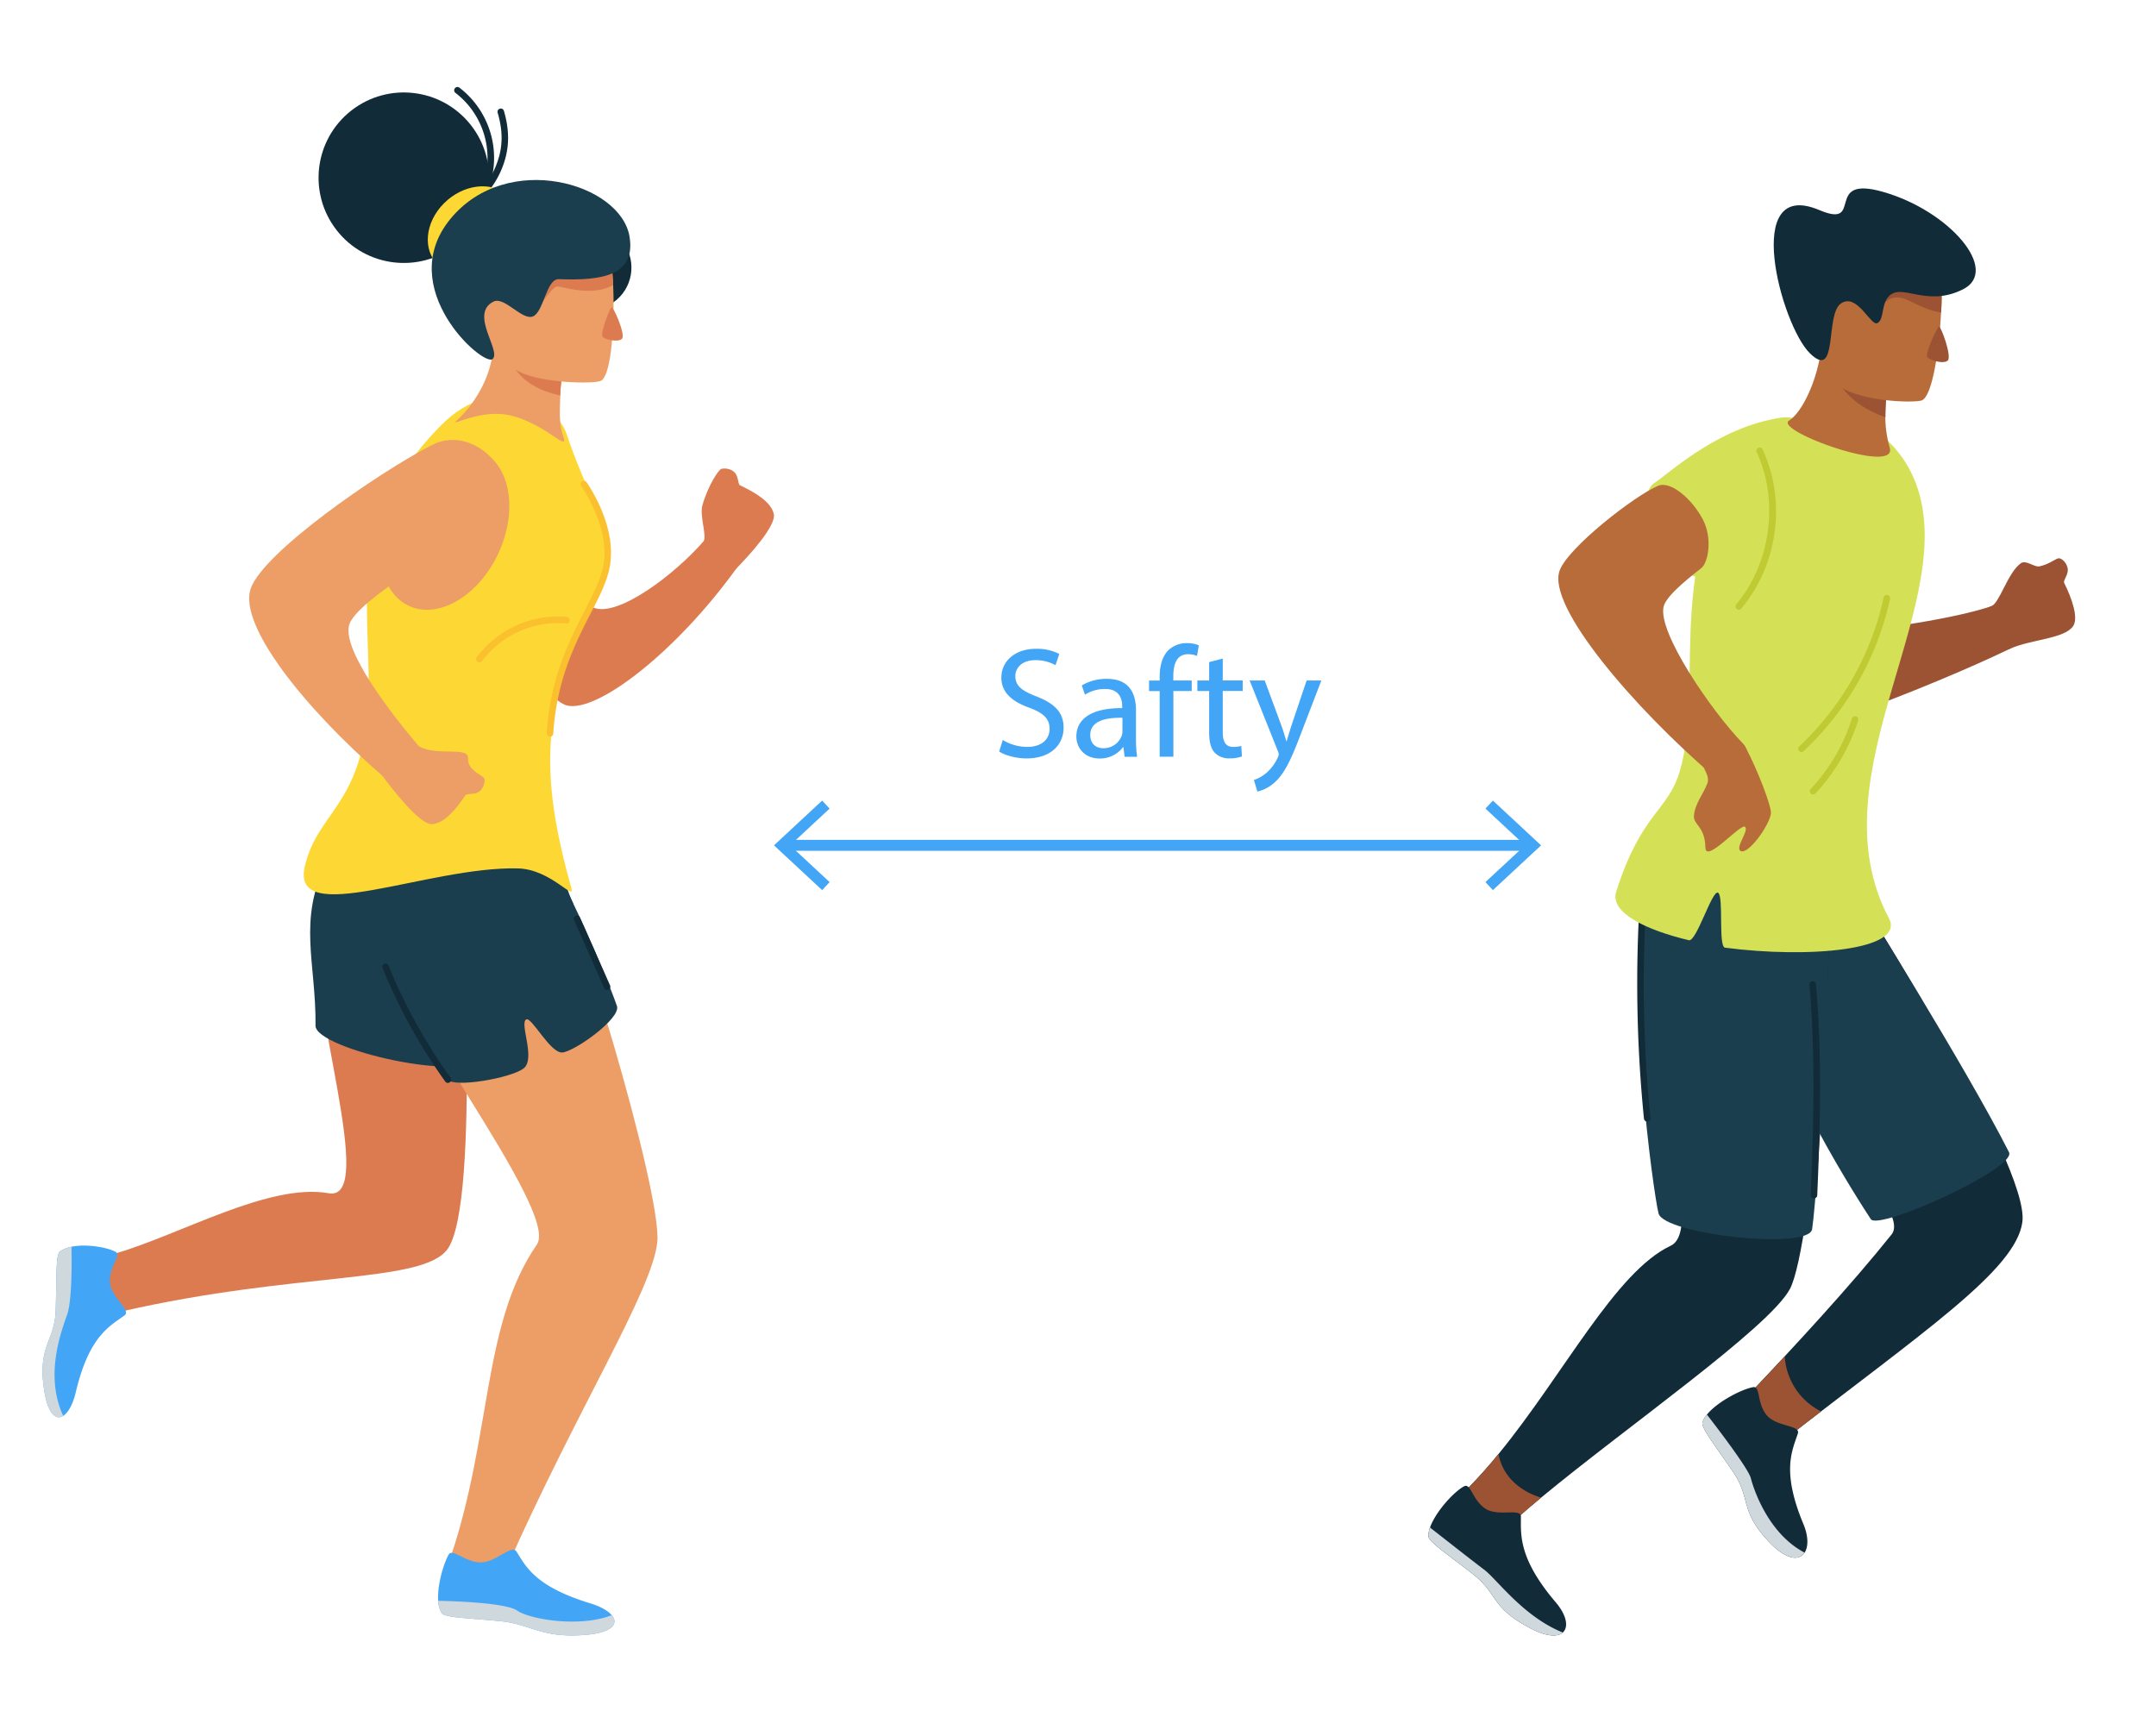 <svg xmlns="http://www.w3.org/2000/svg" viewBox="0 0 984.53 781.2"><defs><style>.cls-1,.cls-14{fill:none;}.cls-2{fill:#122b38;}.cls-3{fill:#1b3e4f;}.cls-4{fill:#9b5334;}.cls-5{fill:#cfd8dc;}.cls-6{fill:#d4e157;}.cls-7{fill:#b86c3a;}.cls-8{fill:#c0ca33;}.cls-9{fill:#dd7b50;}.cls-10{fill:#42a5f5;}.cls-11{fill:#ed9d66;}.cls-12{fill:#fdd835;}.cls-13{fill:#fbc02d;}.cls-14{stroke:#42a5f5;stroke-linecap:round;stroke-linejoin:round;stroke-width:5px;}</style></defs><g id="レイヤー_2" data-name="レイヤー 2"><g id="_Layer_" data-name="&lt;Layer&gt;"><rect class="cls-1" width="984.53" height="781.2"/><path class="cls-2" d="M848.74,409.15S927,531.8,923.51,558c-2.94,22.07-45.2,50-110.38,100.77-11.39,8.87-31.47-4.09-13.75-22.8,20.36-21.49,45.43-48.57,64.39-72.24,10.3-12.88-51.37-62.85-62.41-119.35C793.88,406,829,380.75,848.74,409.15Z"/><path class="cls-3" d="M854.29,556.71c3.54,5.43,66.79-23.29,63.12-30.54-19.47-38.48-68.67-117-68.67-117-19.76-28.4-54.86-3.11-47.38,35.21C810.23,489.74,850.75,551.28,854.29,556.71Z"/><path class="cls-2" d="M817.32,588.68c-9.58,17.72-74.72,63-113.6,95.23-3.94,3.26-7.62,6.39-10.93,9.34-11.22,10-29.23-6.78-22.12-14,4.69-4.77,9.22-9.91,13.6-15.26,29.89-36.51,53.4-83.26,78.63-95.12,19.36-9.11-23-106-11.47-153.32s77.31-43.32,82.57-19.38S827.88,569.18,817.32,588.68Z"/><path class="cls-3" d="M827.5,561.28c2.82-19.12,10.63-146.36,6.5-165.13-5.26-23.94-71-27.94-82.57,19.39-9,36.84,3.49,129,5.94,138.57S826.07,571,827.5,561.28Z"/><path class="cls-4" d="M815,619.36c-5.36,5.78-10.61,11.35-15.57,16.59-17.72,18.71,2.36,31.67,13.75,22.8q9.54-7.44,18.41-14.23A30.1,30.1,0,0,1,815,619.36Z"/><path class="cls-4" d="M703.72,683.91c-3.94,3.26-7.62,6.39-10.93,9.34-11.22,10-29.23-6.78-22.12-14,4.69-4.77,9.22-9.91,13.6-15.26C687.32,679.9,703.38,683.69,703.72,683.91Z"/><path class="cls-2" d="M824.07,709c-2.41,3.72-8.15,3.45-15.74-4.38-14.11-14.54-8.71-20.23-16.62-32s-15-20.62-14.3-23.05a10.3,10.3,0,0,1,2.05-3.6c4.77-5.88,15.87-11.59,21.09-12.53,3.39-.61,1.65,7.17,6.1,12.68s15.61,4.56,14.34,8.46c-2.53,7.8-7.64,17,2.54,41.41C825.84,701.53,825.83,706.33,824.07,709Z"/><path class="cls-2" d="M713.66,745.48c-2.36,2.12-7.47,2-15.16-2.11-17.88-9.53-14.43-15.48-25.58-24.29s-20.6-15-20.66-17.54a11.25,11.25,0,0,1,.75-4c2.52-7.16,10.87-16.34,15.57-18.83,3.06-1.63,3.78,6.32,9.7,10.2s16.25-.44,16.24,3.66c0,8.2-1.24,19,15.93,39.15C715.42,737.58,716.39,743,713.66,745.48Z"/><path class="cls-5" d="M713.66,745.48c-2.36,2.12-7.47,2-15.16-2.11-17.88-9.53-14.43-15.48-25.58-24.29s-20.6-15-20.66-17.54a11.25,11.25,0,0,1,.75-4c6.15,4.82,19.81,15.55,24.77,19.27C683.57,721.17,695.62,738.25,713.66,745.48Z"/><path class="cls-5" d="M824.07,709c-2.41,3.72-8.15,3.45-15.74-4.38-14.11-14.54-8.71-20.23-16.62-32s-15-20.62-14.3-23.05a10.3,10.3,0,0,1,2.05-3.6c4.46,5.75,19,24.71,20.07,29.09C800.67,679.58,807.26,700.22,824.07,709Z"/><path class="cls-2" d="M828.32,547.25h-.07a1.48,1.48,0,0,1-1.42-1.55c1.24-29.32,2.33-63.33-.57-96a1.49,1.49,0,0,1,3-.26c2.92,32.84,1.83,67,.58,96.38A1.5,1.5,0,0,1,828.32,547.25Z"/><path class="cls-2" d="M752.19,512.17a1.5,1.5,0,0,1-1.48-1.35,619.47,619.47,0,0,1-1.77-101.92,1.5,1.5,0,0,1,1.59-1.39,1.48,1.48,0,0,1,1.39,1.58,616.81,616.81,0,0,0,1.76,101.43,1.5,1.5,0,0,1-1.34,1.64Z"/><path class="cls-4" d="M909.34,276.82c3.78-1.42,7.37-15.12,13.4-19.57,2.43-1.79,6.14,1.89,8.6,1.37,5-1.07,7.62-3.94,9.1-3.67,1.76.32,4,3.1,3.81,5.62s-2.16,4.61-1.66,5.61c3.57,7.11,6.61,16,4.09,19.74-4,5.84-19.2,6-29,10.39C909.93,299.81,900.56,280.14,909.34,276.82Z"/><path class="cls-4" d="M828.58,290.44c43.46-4.36,68.53-9.49,80.76-13.62,10.39-3.5,16,15.74,8.37,19.49-16.6,8.08-47.45,21.13-74.14,30.61S793.33,294,828.58,290.44Z"/><path class="cls-6" d="M873.88,218.25c23.78,55.16-46.48,134.82-11.29,201.11,7.75,14.61-37.07,18.35-74.85,13.39-3.21-.42-.51-23.61-3.19-25.1s-9.86,22.52-13.32,21.7c-19.7-4.69-36.23-12.67-33.21-22.13,11.61-36.42,23.5-36.5,29-54.9,12.3-41-10.43-105.71,38.39-152.19C830.59,176.18,863,192.93,873.88,218.25Z"/><path class="cls-7" d="M808.67,371.66c-1.15,6.19-10.45,18.51-13.7,17-3-1.4,3.94-9.42,1.88-11.08s-18,17-18.09,9.4c-.14-9.49-5.45-10.28-5.23-14.33.31-5.52,4.33-10.08,6.12-14.89,2.13-5.77-8-9.85.61-20.89,2.43-3.11,13.18-2.5,17.33,5.32C802.14,350.73,809.25,368.59,808.67,371.66Z"/><path class="cls-6" d="M755.07,220.83c-3.84,2.48-6.24,16.17,1.35,28.18,6.79,10.72,21,18,28.12,15.09,15.2-6.23,58.63-25.46,58.33-41.06s-15.8-34.39-29.52-32.33C784.21,195.1,762.33,216.14,755.07,220.83Z"/><path class="cls-7" d="M862.93,204.4a51.7,51.7,0,0,1-2-13.85,96.42,96.42,0,0,1,2.22-20.83c.08-.39.13-.66.15-.79s-32.41-29.4-31.47-18.57c1.28,14.89-7,36.68-14.87,41.69C809.83,196.6,866.78,217.22,862.93,204.4Z"/><path class="cls-4" d="M836.86,167.34c3.46,14.81,17.65,20.85,24.11,23.21a96.42,96.42,0,0,1,2.22-20.83C852.07,162.08,833.63,153.51,836.86,167.34Z"/><path class="cls-7" d="M877.34,182.91c-4.58,1.16-27.3.37-37.21-6.44s-27.17-51.16-20-62.08,52.89-8.14,62.21-1.41c2.06,1.48,3.26,5.6,3.84,11.16a122.59,122.59,0,0,1,.19,18.57C885.42,161.34,882.14,181.7,877.34,182.91Z"/><path class="cls-4" d="M880,162.92c.57,1.4,7.53,3.59,9.45,1.69s-3.07-15.61-4-15.45S879.24,161,880,162.92Z"/><path class="cls-4" d="M886.4,142.71c-8.29-1.27-14.26-6-18.69-6.78-5.65-1-8.79,4.3-8.79,4.3l-1.71-14,29-2.09A122.59,122.59,0,0,1,886.4,142.71Z"/><path class="cls-2" d="M862.23,135.62c5.85-7,17.11,5.09,34.18-3.51S890.35,96.33,860,87.65c-27.77-8-8.28,17.14-29.18,8.29-35.75-15.13-17.48,52.55-4.34,65.39s6.76-17.66,14.19-22.75,13.61,10.66,16.68,8.94S859,139.46,862.23,135.62Z"/><path class="cls-7" d="M759.72,276.87c1.5-5.59,14-14.84,17.29-17.54,2.91-2.41,5.17-13.25.62-22.06-5-9.56-14.79-17.81-20.45-15.44-10.87,4.57-41.23,28.27-45,38.76-5.93,16.45,34.56,63.11,70.28,93.8,6.48,5.57,20.93-7.18,13.29-15.05C781.6,324.78,756.64,288.39,759.72,276.87Z"/><path class="cls-8" d="M794,278.42a1.49,1.49,0,0,1-1.14-2.46c15.76-18.71,19.59-47.28,9.33-69.48a1.49,1.49,0,1,1,2.71-1.25c10.9,23.58,7,52.78-9.76,72.66A1.48,1.48,0,0,1,794,278.42Z"/><path class="cls-8" d="M822.63,343.42a1.49,1.49,0,0,1-1-2.58,131.91,131.91,0,0,0,38.54-68,1.49,1.49,0,1,1,2.92.63A135,135,0,0,1,823.65,343,1.48,1.48,0,0,1,822.63,343.42Z"/><path class="cls-8" d="M827.93,362.8a1.48,1.48,0,0,1-1-.4,1.5,1.5,0,0,1-.07-2.11,84.43,84.43,0,0,0,18.8-32.18,1.49,1.49,0,1,1,2.85.89A87.26,87.26,0,0,1,829,362.33,1.49,1.49,0,0,1,827.93,362.8Z"/><path class="cls-9" d="M210.5,405.93s9,142.56-6,164.28c-11.13,16.07-68.5,10.23-149.06,28.68-14.07,3.22-27.55-19.27-2.81-26.47,29.92-8.71,70.32-32.35,97.45-27.53,22.64,4-10.11-88.89-5.4-123.73C149.88,382.47,207.84,371.43,210.5,405.93Z"/><path class="cls-10" d="M56.85,600.69c-6.62,4.83-16.16,9.27-22.23,35-1.31,5.55-3.46,9.41-5.74,10.85-3.45,2.18-7.18-1.11-8.79-12.27-2.9-20.07,4.82-21.5,5.32-35.7s-.07-25.49,1.92-27.05a13,13,0,0,1,5.32-2.21c6.61-1.34,15.67.13,20,2.24,3.11,1.5-2.86,6.77-2.48,13.85S60.16,598.26,56.85,600.69Z"/><path class="cls-3" d="M149.26,393.7c-13.55,26.16-4.85,46.14-5.18,74.69-.13,10.71,71.45,27.2,76.21,13.41s16.5-76.4,17.34-88.78c.05-.73,26.44,24.57,24.11,19.53-9.68-20.88-9.32-47.35-12.28-54.49s-15,7.9-43.72,7.57-32.29-14.8-36-8C164.53,367.27,158.62,375.65,149.26,393.7Z"/><path class="cls-11" d="M247.8,387.57c14.1,20.05,54.57,157.53,52.36,179.6s-36.65,76.33-68.61,148.4c-6.09,13.72-29.06,5.22-25.81-4.4,18.83-55.78,14.51-106.77,39.43-142.87,10.7-15.51-70.12-115.76-66.83-138.08S233.7,367.52,247.8,387.57Z"/><path class="cls-10" d="M267.26,746.57c-20.21,1.62-24.53-4.83-38.67-6.25s-25.44-1.56-26.85-3.66A11.49,11.49,0,0,1,200.1,731c-.49-7.1,2.42-16.91,4.8-21.12,1.7-3,7.47,3.51,14.55,3.59s14.16-8.42,16.36-5c4.41,6.92,8.5,16,33.81,23.71,4.63,1.42,8,3.36,9.71,5.36C282.64,741.44,279.62,745.59,267.26,746.57Z"/><path class="cls-3" d="M281.73,459.42c-4.63-13.52-24.19-59.2-31.29-66.69-16.85-17.8-91.63,3-91.65,25.55,0,10.09,38.29,65.55,45.55,74.68,3.09,3.88,28.8-.62,34.68-5s-2.08-21,1.35-22.46c2.49-1.05,10.87,15.38,16.34,15.11S283.66,465.06,281.73,459.42Z"/><path class="cls-2" d="M217.25,95.7A1.5,1.5,0,0,1,216,93.35a37.42,37.42,0,0,0-8.1-51,1.5,1.5,0,0,1,1.81-2.38,40.42,40.42,0,0,1,8.75,55.11A1.5,1.5,0,0,1,217.25,95.7Z"/><path class="cls-2" d="M206.82,99.28a1.49,1.49,0,0,1-.59-2.87A37.81,37.81,0,0,0,226,76.84c3.61-8.31,4-15.88,1.27-25.32a1.49,1.49,0,1,1,2.86-.83c2.9,10,2.47,18.46-1.39,27.34a40.78,40.78,0,0,1-21.37,21.13A1.46,1.46,0,0,1,206.82,99.28Z"/><circle class="cls-2" cx="184.4" cy="81.15" r="38.93" transform="translate(-10.79 131.04) rotate(-38.09)"/><path class="cls-12" d="M200.24,121.16c7.39,6.82,20.46,5.21,29.2-3.59s9.83-21.45,2.45-28.27-20.46-5.21-29.2,3.59S192.86,114.34,200.24,121.16Z"/><path class="cls-9" d="M321.47,246.86c1.1-3-2-11.54-.73-16.08,2.68-9.39,7.49-16.34,8.65-16.67,1.72-.49,5,0,6.46,2.09s1.13,5,2.14,5.44c7.19,3.42,14.13,7.63,15.37,13.05s-11.78,19.52-17.06,24.85S318.21,255.66,321.47,246.86Z"/><path class="cls-9" d="M201.9,232.28c10.41,26.39,43.15,86.33,56.93,89.86s49.94-24.39,77.47-62.6c5-6.94-7.67-20.83-14.86-12.54-13.3,15.32-38.9,34.67-50.11,30.59s-23.4-44.61-44.22-72.1C214.91,189.39,192.85,209.31,201.9,232.28Z"/><path class="cls-12" d="M258.81,198.38c7.34,22.53,20.17,43.77,18.28,59.51S265.73,281.12,262,292.25C249.8,328.36,246.1,353,260.9,405.49c1.83,6.52-9.25-8.52-24.27-8.93-41-1.11-104.08,27.78-97.44-.94,5.65-24.44,25.14-27.59,28.64-70.22s-13.67-83.75,33.91-131.51C225.29,170.25,253.8,183,258.81,198.38Z"/><path class="cls-11" d="M191.41,340.83c8.51,4.73,22.6-.3,22.33,5.53s7.3,7.64,7.52,9.42-.77,5-3,6.07-5.08.36-5.71,1.29c-4.46,6.59-9.68,12.82-15.22,13.22S179,360.2,174.55,354.18,183.21,336.28,191.41,340.83Z"/><path class="cls-11" d="M197,203.32c-25.15,13.12-76.91,49-82.54,65.53s24.42,54.38,60.08,85.33c6.45,5.6,23.84-5,16.73-13.4-13.14-15.46-34.76-43.63-31.88-55.21s50.39-38,66.69-49.94S218.9,191.9,197,203.32Z"/><circle class="cls-2" cx="268.95" cy="122.22" r="19.4" transform="translate(-14.94 203.93) rotate(-40.5)"/><path class="cls-11" d="M257.27,199.42c-2.3-6.4-1.5-13.48-1.41-18.82a54.53,54.53,0,0,1,1.85-13.09c1.32-5,2.86-8.24,2.87-8.93,0,0-35.91-14.89-35.43-2.93.58,14.67-8.2,28.77-16.7,36.49-3.4,3.08,10.7-5.41,24-2.55C248.65,193.05,260,207,257.27,199.42Z"/><path class="cls-9" d="M255.86,180.6a54.53,54.53,0,0,1,1.85-13.09c-.19-2.4-.32-5.07-.42-8.06-2.11-1.19-3.47-1.91-3.47-1.91l-21.95-4.2S227.55,174.35,255.86,180.6Z"/><path class="cls-11" d="M280.16,140c-.08,16.28-1.93,32.65-6,34-4.25,1.38-26.26.87-36.49-4-23.72-11.43-27.81-46.15-21.72-56.9s49.33-11,58.53-5.27c2,1.27,3.43,5.08,4.33,10.27.14.8.27,1.64.38,2.5.3,2.25.53,4.69.68,7.25.05.78.09,1.57.13,2.38.09,1.75.14,3.55.16,5.36C280.17,137,280.18,138.51,280.16,140Z"/><path class="cls-9" d="M275.06,153.66c.62,1.28,7.32,2.91,9,1s-3.89-14.52-4.76-14.31S274.2,151.88,275.06,153.66Z"/><ellipse class="cls-11" cx="203.15" cy="241.35" rx="38.93" ry="26.92" transform="translate(-101.47 323.38) rotate(-64.98)"/><path class="cls-2" d="M204.55,494.53a1.48,1.48,0,0,1-1.2-.62A250.25,250.25,0,0,1,174.68,442a1.48,1.48,0,1,1,2.74-1.12,247.2,247.2,0,0,0,28.33,51.26,1.48,1.48,0,0,1-1.2,2.35Z"/><path class="cls-2" d="M277.23,452.08a1.47,1.47,0,0,1-1.35-.88l-13.76-31.05a1.48,1.48,0,1,1,2.71-1.19l13.75,31a1.47,1.47,0,0,1-.75,1.95A1.44,1.44,0,0,1,277.23,452.08Z"/><path class="cls-13" d="M218.9,302.48a1.44,1.44,0,0,1-.88-.3,1.48,1.48,0,0,1-.32-2.08,46.59,46.59,0,0,1,41.1-18.43,1.49,1.49,0,1,1-.28,3,43.59,43.59,0,0,0-38.42,17.23A1.47,1.47,0,0,1,218.9,302.48Z"/><path class="cls-13" d="M251.15,336.39h-.1a1.5,1.5,0,0,1-1.4-1.58c1.6-25.25,10.33-42.25,17.34-55.91,4.06-7.91,7.56-14.73,8.63-21.24,2.82-17.23-10.08-35.53-10.21-35.71a1.49,1.49,0,0,1,2.43-1.74c.56.79,13.75,19.47,10.72,37.94-1.14,7-4.74,14-8.91,22.11-6.89,13.42-15.46,30.11-17,54.74A1.49,1.49,0,0,1,251.15,336.39Z"/><path class="cls-5" d="M30.66,600.32C28,608,20.26,628.05,28.88,646.56c-3.45,2.18-7.18-1.11-8.79-12.27-2.9-20.07,4.82-21.5,5.32-35.7s-.07-25.49,1.92-27.05a13,13,0,0,1,5.32-2.21C32.79,576.71,32.88,594.05,30.66,600.32Z"/><path class="cls-5" d="M267.26,746.57c-20.21,1.62-24.53-4.83-38.67-6.25s-25.44-1.56-26.85-3.66A11.49,11.49,0,0,1,200.1,731c7.49.16,30.92.9,36.08,4.48,5.81,4,28.46,7.83,43.15,2.1C282.64,741.44,279.62,745.59,267.26,746.57Z"/><path class="cls-9" d="M280,130.16c-9.63,5.54-23.41.62-25.48.62-2.27,0-8.61,9.75-8.61,9.75l-1.58-3.64,11.77-22.65s15,2.36,23.09,6.29c.3,2.25.53,4.69.68,7.25C279.91,128.56,280,129.35,280,130.16Z"/><path class="cls-3" d="M287.49,108.15c2.82,17.73-12.61,20.07-32.31,19.33-5.73-.21-6.88,15-11.81,17s-13.05-9.25-18-6.77c-11.2,5.59,3.77,22.66-.46,26.26s-45.13-32.49-19.24-64S283.6,83.7,287.49,108.15Z"/><line class="cls-14" x1="358.86" y1="386.02" x2="698.3" y2="386.02"/><polygon class="cls-10" points="375.43 406.47 378.84 402.81 360.78 386.03 378.84 369.24 375.43 365.58 353.44 386.03 375.43 406.47"/><polygon class="cls-10" points="681.73 406.47 678.32 402.81 696.38 386.03 678.32 369.24 681.73 365.58 703.72 386.03 681.73 406.47"/><path class="cls-10" d="M457.91,337.93a21.86,21.86,0,0,0,11.2,3.14c6.41,0,10.18-3.35,10.18-8.26,0-4.5-2.63-7.15-9.18-9.6-7.92-2.81-12.84-7-12.84-13.77,0-7.55,6.29-13.16,15.74-13.16a22.22,22.22,0,0,1,10.7,2.34L482,303.76a18.45,18.45,0,0,0-9.17-2.3c-6.67,0-9.18,4-9.18,7.26,0,4.5,2.95,6.72,9.65,9.31,8.23,3.23,12.38,7.18,12.38,14.3,0,7.44-5.49,14-17,14-4.69,0-9.81-1.41-12.4-3.16Z"/><path class="cls-10" d="M513.56,345.57l-.56-4.4h-.19a13,13,0,0,1-10.66,5.19c-7,0-10.63-5-10.63-10,0-8.44,7.47-13.07,20.93-13v-.74c0-2.83-.8-8.07-7.93-8a17,17,0,0,0-9.08,2.6L494,313A21.8,21.8,0,0,1,505.5,310c10.64,0,13.24,7.28,13.24,14.26v13a54.5,54.5,0,0,0,.53,8.34Zm-1-17.79c-6.85-.14-14.7,1.09-14.7,7.82,0,4.16,2.73,6.07,5.91,6.07a8.72,8.72,0,0,0,8.49-5.83,6.61,6.61,0,0,0,.3-2Z"/><path class="cls-10" d="M529.57,345.57v-30h-4.86v-4.8h4.86v-1.68c0-4.91,1.13-9.35,4-12.2a12.13,12.13,0,0,1,8.46-3.21,13.69,13.69,0,0,1,5.41,1l-.83,4.86a9.76,9.76,0,0,0-4.07-.79c-5.35,0-6.75,4.74-6.75,10.12v1.88h8.41v4.8h-8.38v30Z"/><path class="cls-10" d="M558.37,300.72v10h9.1v4.8h-9.1v18.77c0,4.34,1.25,6.79,4.79,6.79a12.52,12.52,0,0,0,3.67-.46l.29,4.81a16.05,16.05,0,0,1-5.66.87,8.88,8.88,0,0,1-6.84-2.68c-1.74-1.92-2.46-5-2.46-9.08v-19h-5.39v-4.8h5.39v-8.39Z"/><path class="cls-10" d="M577.53,310.74l7.61,20.59c.82,2.3,1.67,5,2.24,7.1h.18c.62-2.05,1.39-4.71,2.22-7.24l6.89-20.45h6.72l-9.53,24.81c-4.51,12-7.61,18.07-11.92,21.84a17.57,17.57,0,0,1-7.77,4.07l-1.57-5.3a16.57,16.57,0,0,0,5.54-3.09,20.12,20.12,0,0,0,5.3-7.06,3.77,3.77,0,0,0,.49-1.52,4.14,4.14,0,0,0-.44-1.63l-12.84-32.12Z"/></g></g></svg>